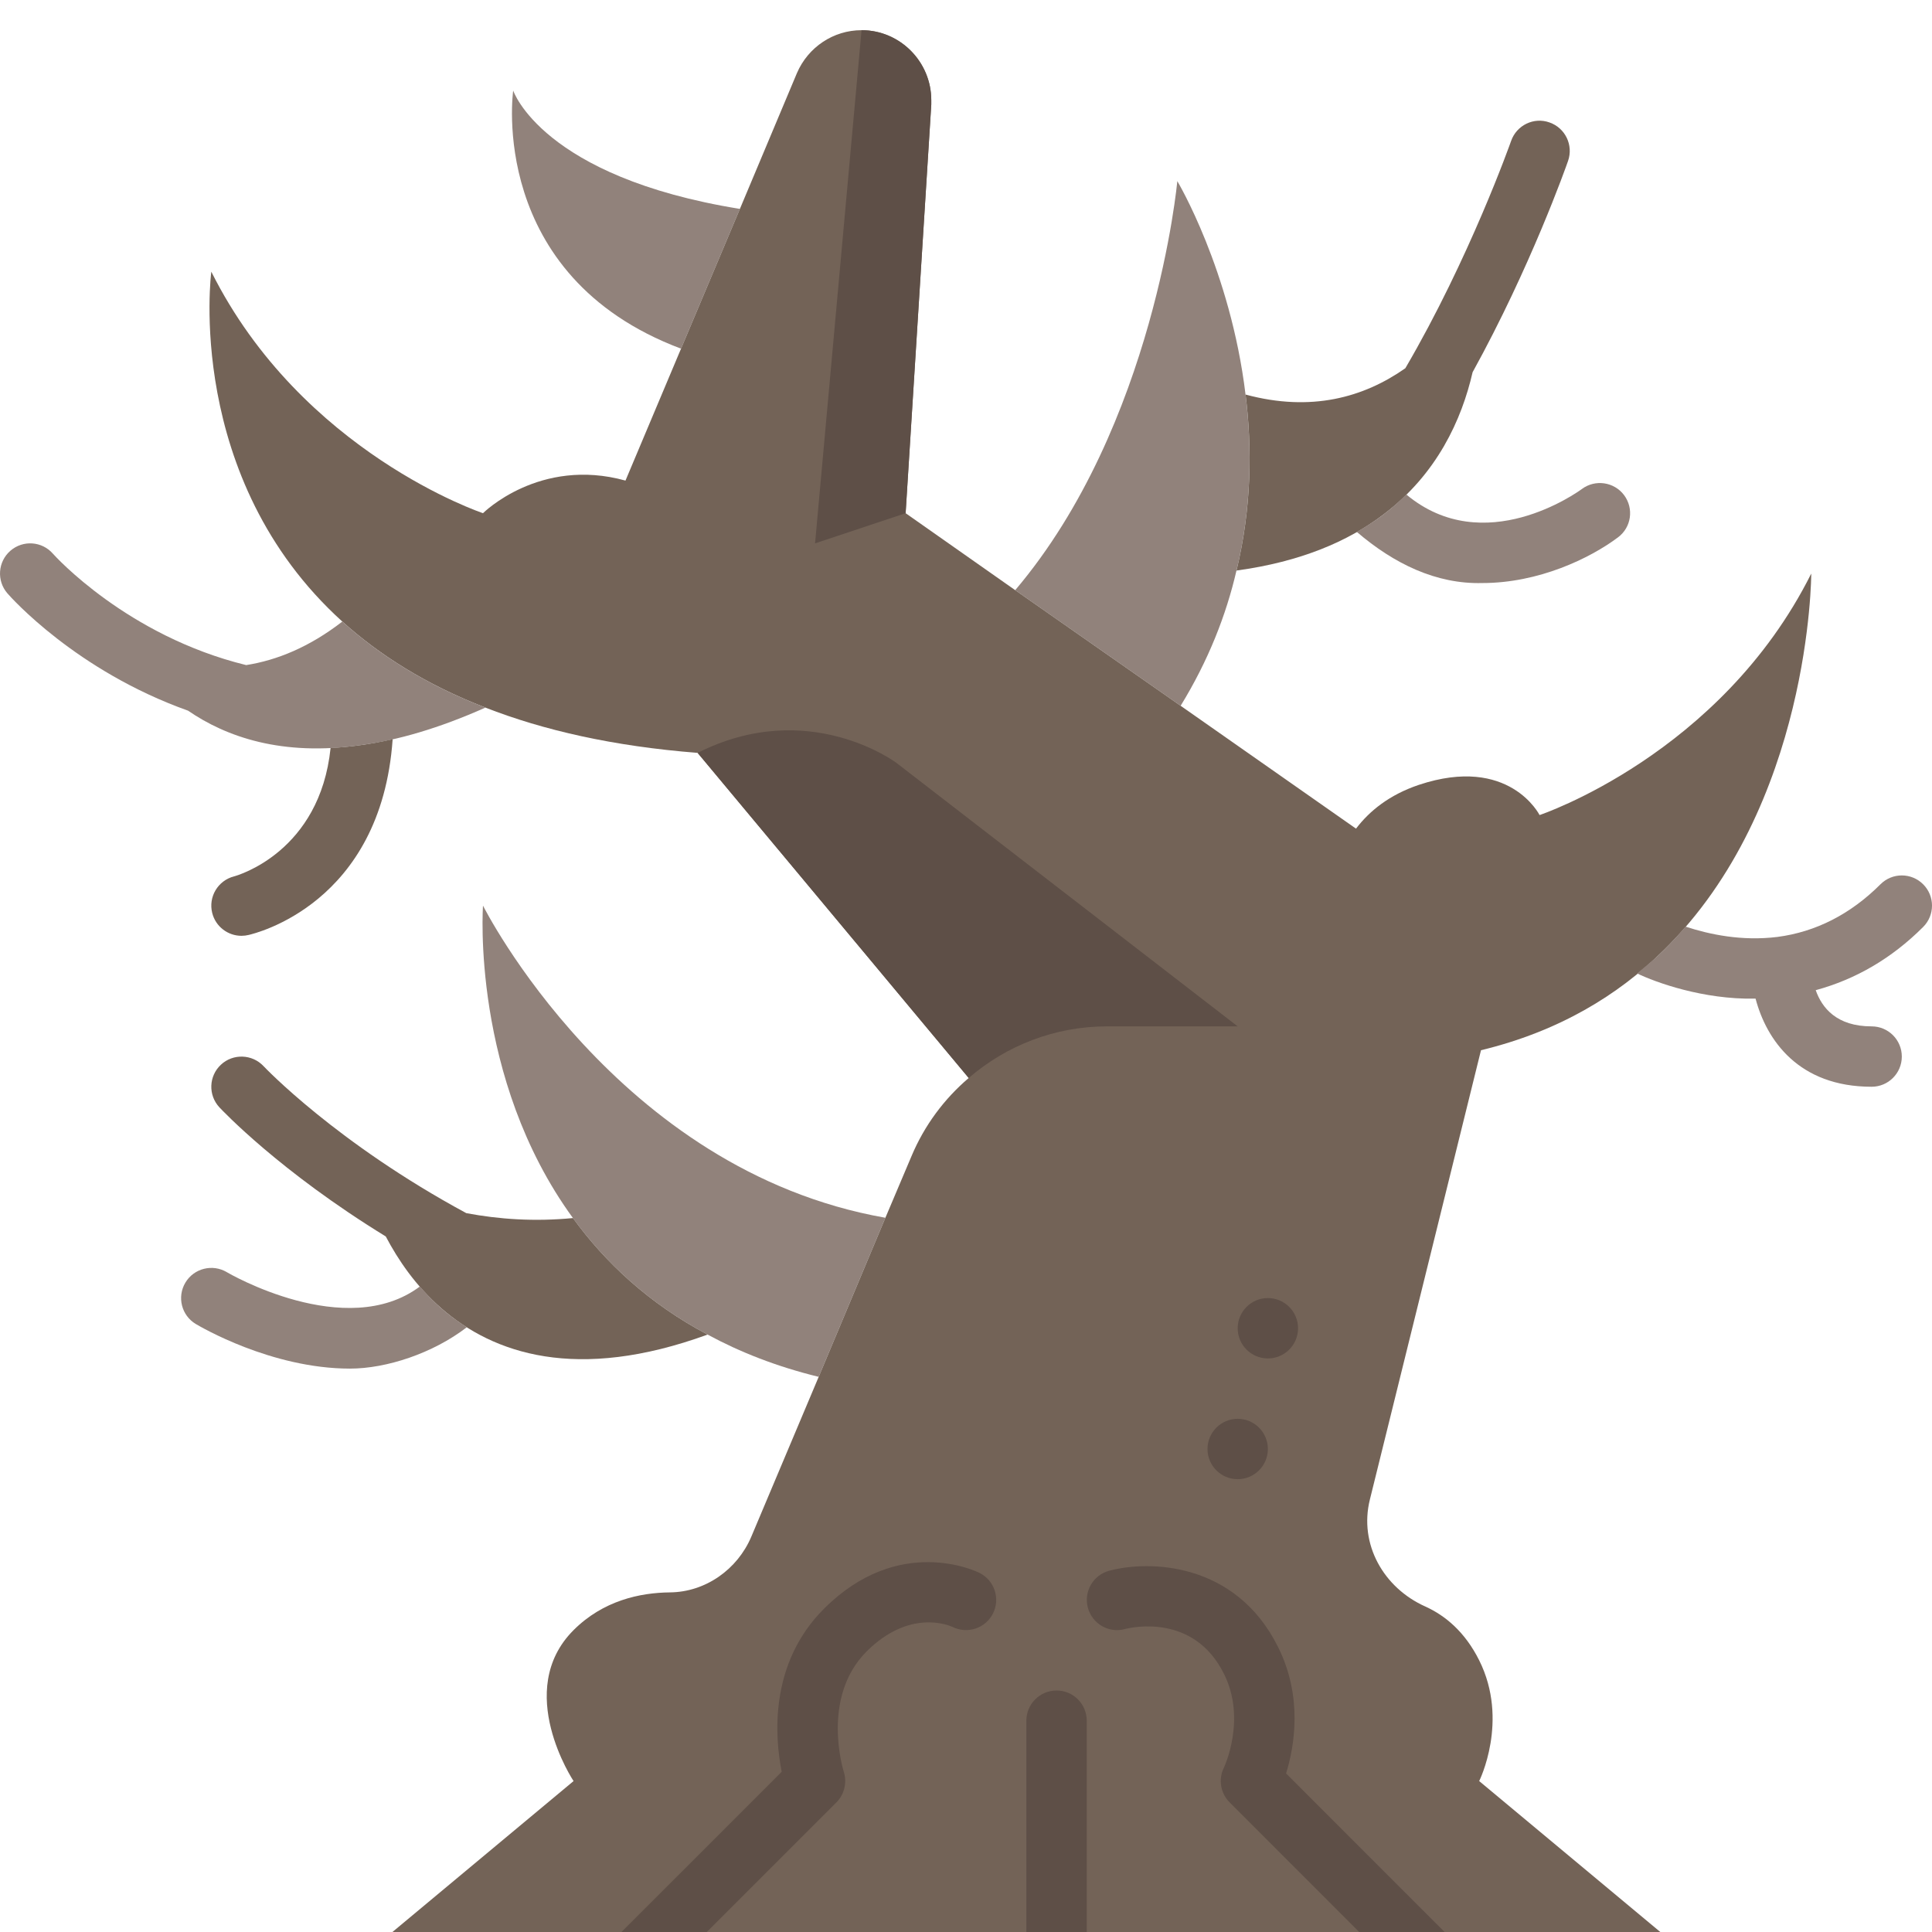 <svg id="Layer_1" enable-background="new 0 0 64 64" height="512" viewBox="0 0 64 64" width="512" xmlns="http://www.w3.org/2000/svg"><g><path d="m24.51 6.92-1.95 4.63c-6.44-2.42-5.56-8.55-5.56-8.55s.95 2.86 7.51 3.92z" fill="#91827b"/><path d="m41.26 13.07c.22 1.77.2 3.76-.3 5.83-.34 1.47-.93 2.98-1.85 4.48l-5.48-3.83c4.63-5.46 5.37-13.55 5.37-13.55s1.76 2.94 2.26 7.07z" fill="#91827b"/><path d="m18.98 40.35c-3.39-4.65-2.98-10.35-2.98-10.35s4.39 8.77 13.33 10.34l-2.21 5.27c-1.39-.34-2.61-.82-3.68-1.4-1.95-1.03-3.4-2.4-4.46-3.86z" fill="#91827b"/><path d="m23.11 24.94c-2.8-.22-5.11-.75-7.03-1.5-1.97-.76-3.52-1.75-4.74-2.85-5.25-4.75-4.34-11.59-4.34-11.59 3 6 9 8 9 8s1.87-1.87 4.72-1.08l1.84-4.37 1.95-4.63 1.89-4.5c.37-.86 1.21-1.42 2.14-1.42 1.28 0 2.31 1.05 2.31 2.32v.14l-.85 13.54 3.63 2.55 5.48 3.83 5.81 4.07c.44-.58 1.1-1.12 2.08-1.45 3-1 4 1 4 1s6-2 9-8c0 0 0 7.71-4.91 12.5-1.49 1.47-3.46 2.67-6.03 3.29l-3.68 14.88c-.37 1.48.45 2.93 1.84 3.55.66.3 1.31.84 1.78 1.78 1 2 0 4 0 4l6 5h-8.56-11.44-13-9l6-5s-2-3 0-5c.98-.98 2.2-1.24 3.19-1.25 1.18-.01 2.24-.76 2.7-1.85l2.23-5.29 2.21-5.27.86-2.03c.43-1.03 1.09-1.91 1.9-2.6z" fill="#736357"/><path d="m63.707 29.293c-.391-.391-1.023-.391-1.414 0-.991.991-2.143 1.578-3.413 1.744-1.18.146-2.248-.081-3.043-.341-.237.274-.481.545-.747.804-.265.262-.565.503-.861.745.615.298 2.197.87 3.907.836.006 0 .013-.001.019-.001.362 1.371 1.423 2.92 3.845 2.92.552 0 1-.447 1-1s-.448-1-1-1c-1.158 0-1.645-.611-1.852-1.199 1.316-.358 2.513-1.048 3.559-2.094.391-.391.391-1.023 0-1.414z" fill="#91827b"/><path d="m32.09 35.71c1.25-1.08 2.86-1.71 4.58-1.71h4.33l-11.304-8.728s-2.912-2.19-6.586-.332z" fill="#5e4f47"/><path d="m30 17 .85-13.54c0-.05 0-.09 0-.14 0-1.27-1.03-2.32-2.31-2.32l-1.54 17z" fill="#5e4f47"/><path d="m11.34 20.59c-1.093.847-2.166 1.281-3.185 1.442-3.952-.967-6.348-3.629-6.4-3.688-.362-.417-.992-.462-1.41-.1-.417.362-.462.993-.1 1.411.112.129 2.27 2.564 5.985 3.887 1.254.862 3.104 1.523 5.741 1.138 1.2-.16 2.56-.55 4.11-1.24-1.971-.76-3.521-1.75-4.741-2.85z" fill="#91827b"/><path d="m11.97 24.68c-.354.052-.692.082-1.019.098-.356 3.437-3.067 4.218-3.2 4.254-.532.137-.855.679-.721 1.212.114.453.521.756.969.756.081 0 .163-.01.244-.03.176-.044 4.381-1.012 4.764-6.482-.357.081-.705.148-1.037.192z" fill="#736357"/><path d="m18.98 40.35c-1.276.123-2.453.04-3.533-.163-4.308-2.326-6.691-4.842-6.716-4.869-.376-.401-1.01-.425-1.413-.048-.404.376-.426 1.008-.05 1.412.097.103 1.997 2.121 5.511 4.277.405.77.99 1.639 1.841 2.381 1.72 1.5 4.48 2.45 8.82.87-1.95-1.03-3.4-2.4-4.46-3.86z" fill="#736357"/><path d="m14.62 43.34c-.265-.231-.495-.475-.711-.723-2.45 1.832-6.356-.45-6.396-.475-.473-.282-1.088-.128-1.371.345-.284.474-.131 1.087.342 1.371.144.086 2.504 1.479 5.11 1.479 1.203 0 2.743-.503 3.87-1.37-.304-.194-.587-.403-.844-.627z" fill="#91827b"/><path d="m51.331 4.057c-.521-.188-1.092.091-1.274.613-.016.047-1.38 3.9-3.503 7.528-1.379.969-3.122 1.458-5.293.872.22 1.77.2 3.76-.3 5.83 2.13-.29 3.7-.97 4.86-1.85 1.788-1.347 2.602-3.157 2.961-4.72 1.919-3.477 3.098-6.814 3.162-7 .182-.52-.092-1.091-.613-1.273z" fill="#736357"/><path d="m53.801 16.403c-.33-.441-.957-.533-1.398-.205-.133.098-3.239 2.339-5.818.182-.235.232-.484.458-.765.67-.267.203-.562.391-.874.57 1.231 1.055 2.631 1.735 4.159 1.694 1.864 0 3.564-.816 4.495-1.515.441-.329.53-.953.201-1.396z" fill="#91827b"/><g fill="#5e4f47"><circle cx="41" cy="48" r="1"/><circle cx="42" cy="44" r="1"/><path d="m27.707 59.707c.266-.266.358-.662.243-1.02-.008-.023-.77-2.453.757-3.98 1.414-1.412 2.716-.873 2.846-.813.495.245 1.095.046 1.342-.447.247-.494.047-1.095-.447-1.342-.108-.055-2.674-1.294-5.154 1.188-1.828 1.828-1.625 4.266-1.399 5.399l-5.309 5.308h2.828z"/><path d="m42.603 58.748c.277-.897.562-2.536-.268-4.194-1.405-2.82-4.277-2.877-5.599-2.519-.53.146-.84.69-.699 1.222.142.529.686.852 1.22.709.233-.06 2.289-.526 3.288 1.481.755 1.51.005 3.096 0 3.105-.192.385-.117.85.188 1.154l4.293 4.294h2.828z"/><path d="m36 57c0-.553-.448-1-1-1s-1 .447-1 1v7h2z"/></g></g></svg>